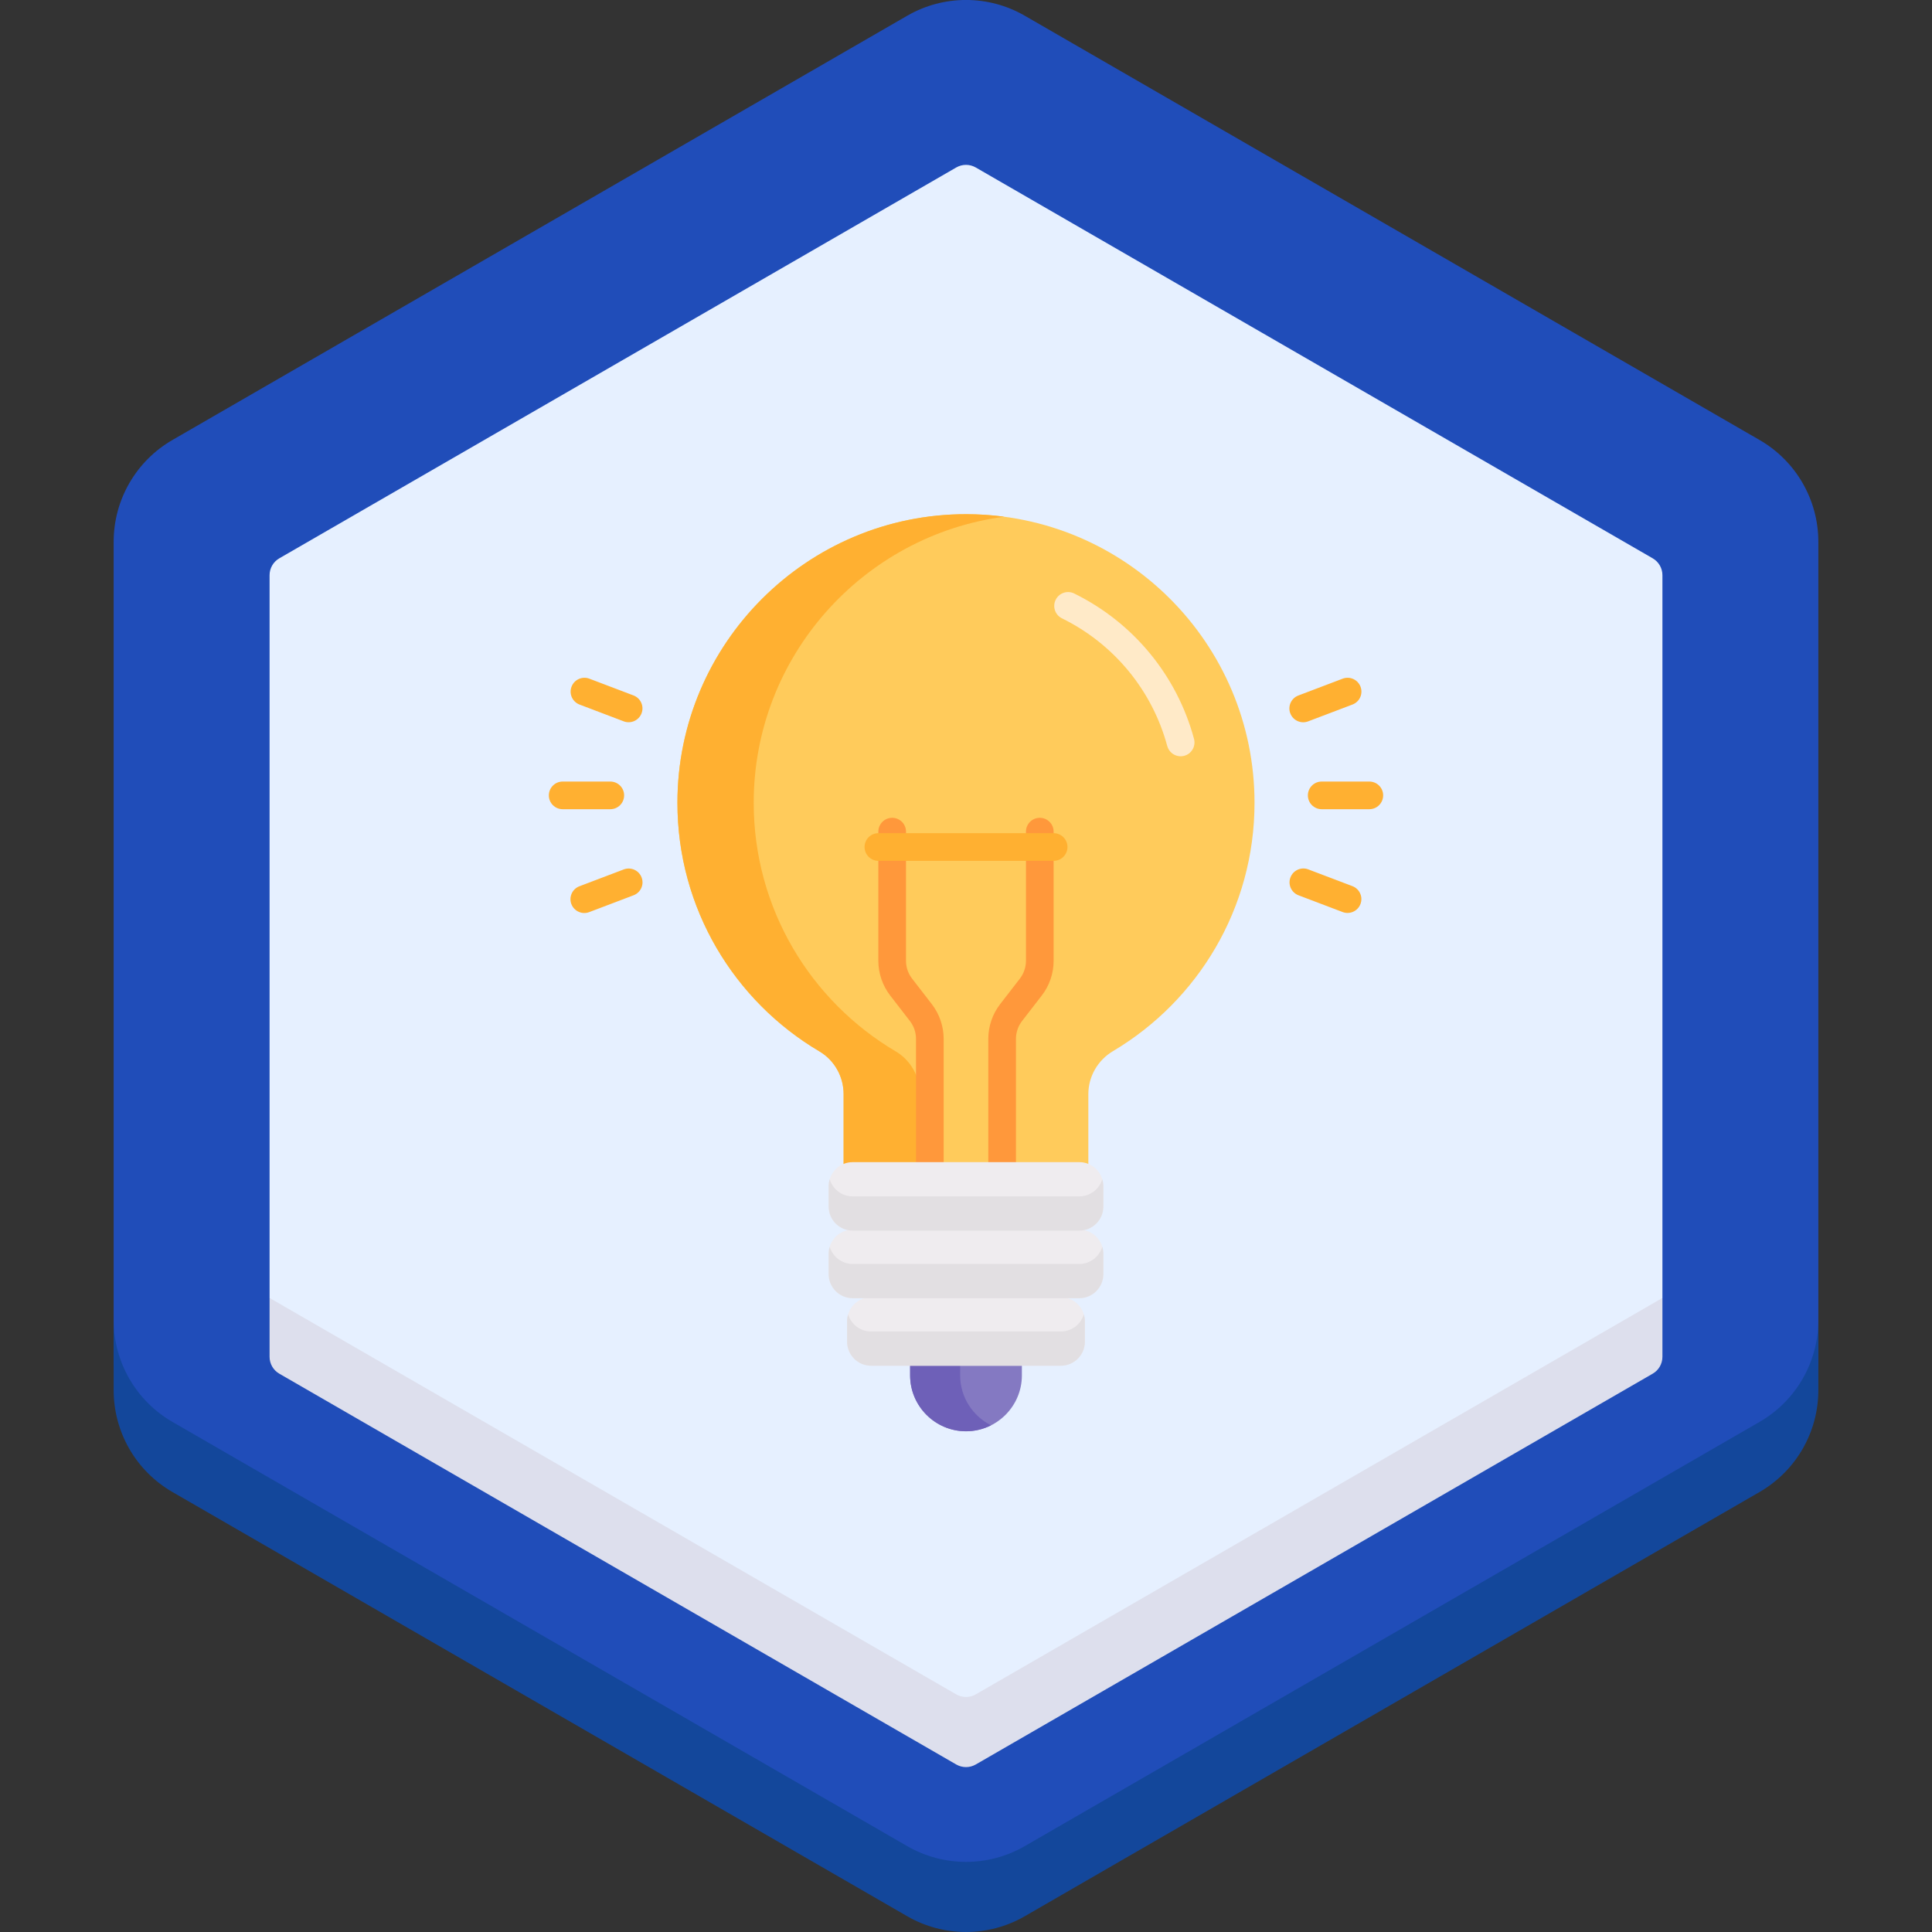 <?xml version="1.0" encoding="UTF-8"?>
<svg id="Layer_1" data-name="Layer 1" xmlns="http://www.w3.org/2000/svg" viewBox="0 0 512 512">
  <rect x="0" y="0" width="512" height="512" fill="#333333" stroke="none"/>
  <defs>
    <style>
      .cls-1 {
        fill: #ffcb5b;
      }

      .cls-2 {
        fill: #e6f0ff;
      }

      .cls-3 {
        fill: #6e60b8;
      }

      .cls-4 {
        fill: #13479b;
      }

      .cls-5 {
        fill: #e2dfe2;
      }

      .cls-6 {
        fill: #204db9;
      }

      .cls-7 {
        fill: #ff983b;
      }

      .cls-8 {
        fill: #efecef;
      }

      .cls-9 {
        fill: #ffb031;
      }

      .cls-10 {
        fill: #8479c2;
      }

      .cls-11 {
        fill: #dddfed;
      }

      .cls-12 {
        fill: #ffeac8;
      }
    </style>
  </defs>
  <g>
    <path class="cls-6" d="M481.88,359.42V143.58c0-11.13-5.94-21.42-15.58-26.98L271.58,4.17c-9.64-5.57-21.52-5.57-31.16,0L45.7,116.6c-9.64,5.57-15.58,15.85-15.58,26.98v215.84c0,11.13,5.94,21.42,15.58,26.98l194.72,112.42c9.64,5.57,21.52,5.57,31.16,0l194.72-112.42c9.64-5.57,15.58-15.85,15.58-26.98Z"/>
    <path class="cls-4" d="M466.3,376.82l-194.72,112.42c-9.64,5.57-21.52,5.57-31.16,0L45.7,376.82c-9.64-5.57-15.58-15.85-15.58-26.98v18.58c0,11.13,5.94,21.42,15.58,26.98l194.72,112.42c9.64,5.57,21.52,5.57,31.16,0l194.72-112.42c9.64-5.57,15.58-15.85,15.58-26.98v-18.58c0,11.13-5.94,21.42-15.58,26.98Z"/>
    <path class="cls-2" d="M440.56,343.97V152.43c0-1.84-.98-3.55-2.58-4.47L258.58,44.38c-1.6-.92-3.56-.92-5.16,0L74.02,147.96c-1.6,.92-2.58,2.63-2.58,4.47v191.55l10.79,15.81,173.77,100.33,173.77-100.33,10.79-15.81Z"/>
    <path class="cls-11" d="M71.44,343.97v15.6c0,1.84,.98,3.55,2.58,4.47l179.4,103.57c1.6,.92,3.56,.92,5.16,0l179.4-103.57c1.6-.92,2.58-2.63,2.58-4.47v-15.6l-181.98,105.06c-1.6,.92-3.56,.92-5.16,0l-181.98-105.06Z"/>
  </g>
  <g>
    <path class="cls-1" d="M256.1,136.27c-42.2-.06-76.58,34.28-76.58,76.48,0,28.05,15.1,52.57,37.62,65.88,4,2.36,6.42,6.69,6.42,11.34v18.63c.76-.32,1.58-.48,2.4-.48h60.06c.85,0,1.66,.17,2.4,.48v-18.63c0-4.7,2.51-9.02,6.55-11.42,22.44-13.33,37.49-37.8,37.49-65.8,0-42.2-34.18-76.42-76.37-76.48Z"/>
    <path class="cls-9" d="M243.78,289.96c0-4.64-2.42-8.98-6.42-11.34-22.52-13.31-37.62-37.83-37.62-65.88,0-38.74,28.98-70.85,66.39-75.81-3.32-.44-6.67-.66-10.02-.67-42.2-.06-76.58,34.28-76.58,76.48,0,28.05,15.1,52.57,37.62,65.88,4,2.36,6.42,6.69,6.42,11.34v18.63c.76-.32,1.58-.48,2.4-.48h17.81v-18.15Z"/>
    <path class="cls-7" d="M265.58,311.77c-2.03,0-3.67-1.64-3.67-3.67h0v-32.82c0-3.3,1.11-6.55,3.13-9.16l5.25-6.79c1.03-1.34,1.59-2.99,1.6-4.68v-34.25c0-2.03,1.64-3.67,3.66-3.67,2.03,0,3.67,1.64,3.67,3.66h0v34.26c0,3.3-1.11,6.55-3.13,9.16l-5.25,6.79c-1.03,1.34-1.59,2.99-1.6,4.68v32.82c0,2.03-1.64,3.67-3.67,3.67h0Zm-19.16,0c-2.03,0-3.67-1.64-3.67-3.67h0v-32.82c0-1.68-.57-3.35-1.6-4.68l-5.25-6.79c-2.02-2.63-3.12-5.85-3.13-9.16v-34.25c0-2.03,1.64-3.67,3.66-3.67,2.03,0,3.67,1.64,3.67,3.66h0v34.26c0,1.68,.57,3.35,1.6,4.68l5.25,6.79c2.02,2.63,3.12,5.85,3.13,9.16v32.82c0,2.03-1.64,3.67-3.67,3.67h0Z"/>
    <path class="cls-12" d="M309.35,197.77c-3.97-14.79-14.16-27.16-27.97-33.93-1.8-.92-2.52-3.13-1.59-4.94,.9-1.76,3.03-2.49,4.82-1.65,15.71,7.7,27.31,21.78,31.83,38.61,.49,1.96-.7,3.96-2.66,4.45-1.92,.48-3.88-.65-4.42-2.55h0Z"/>
    <path class="cls-10" d="M241.19,361.81v2.69c0,8.15,6.66,14.81,14.81,14.81s14.81-6.66,14.81-14.81v-2.69h-29.62Z"/>
    <path class="cls-3" d="M254.45,364.49v-2.69h-13.26v2.69c0,8.15,6.66,14.81,14.81,14.81,2.38,0,4.63-.57,6.63-1.58-4.84-2.44-8.18-7.46-8.18-13.23h0Z"/>
    <path class="cls-9" d="M279.22,228.13h-46.43c-2.03,0-3.67-1.64-3.67-3.66,0-2.03,1.64-3.67,3.66-3.67h46.44c2.03,0,3.67,1.64,3.67,3.66,0,2.03-1.64,3.67-3.66,3.67h0Zm-117.48-13.68h-12.62c-2.03,0-3.67-1.64-3.67-3.66,0-2.03,1.64-3.67,3.66-3.67h12.62c2.03,0,3.67,1.64,3.67,3.66,0,2.03-1.64,3.67-3.66,3.67h0Zm3.6-23.27l-11.8-4.48c-1.88-.75-2.81-2.88-2.06-4.76,.73-1.85,2.8-2.78,4.66-2.1l11.8,4.48c1.88,.75,2.81,2.88,2.06,4.76-.73,1.85-2.8,2.78-4.66,2.1Zm-13.92,48.42c-.72-1.89,.23-4.01,2.13-4.73l11.8-4.48c1.9-.69,4.01,.29,4.7,2.19,.68,1.87-.25,3.93-2.1,4.66l-11.8,4.48c-1.89,.72-4.01-.23-4.73-2.13,0,0,0,0,0,0Zm211.47-25.15h-12.62c-2.03,0-3.67-1.64-3.67-3.66,0-2.03,1.64-3.67,3.66-3.67h12.62c2.03,0,3.67,1.64,3.67,3.66,0,2.03-1.64,3.67-3.66,3.67h0Zm-20.95-25.4c-.72-1.89,.23-4.01,2.13-4.73l11.8-4.48c1.9-.69,4.01,.29,4.7,2.19,.68,1.87-.25,3.93-2.1,4.66l-11.8,4.48c-1.89,.72-4.01-.23-4.73-2.13Zm13.92,52.67l-11.8-4.48c-1.88-.75-2.81-2.88-2.06-4.76,.73-1.85,2.8-2.78,4.66-2.1l11.8,4.48c1.88,.75,2.81,2.88,2.06,4.76-.73,1.85-2.8,2.78-4.66,2.1Z"/>
    <path class="cls-8" d="M281.14,343.78h-50.29c-3.51,0-6.36,2.85-6.36,6.36v5.42c0,3.51,2.85,6.36,6.36,6.36h50.29c3.51,0,6.36-2.85,6.36-6.36v-5.42c0-3.51-2.85-6.36-6.36-6.36Z"/>
    <path class="cls-5" d="M281.14,352.86h-50.29c-2.87,0-5.31-1.92-6.09-4.54-.18,.59-.27,1.21-.27,1.83v5.42c0,3.51,2.85,6.36,6.36,6.36h50.29c3.51,0,6.36-2.85,6.36-6.36v-5.42c0-.64-.1-1.25-.27-1.83-.79,2.62-3.22,4.54-6.09,4.54Z"/>
    <path class="cls-8" d="M286.03,325.88h-60.06c-3.51,0-6.36,2.85-6.36,6.36v5.42c0,3.51,2.85,6.36,6.36,6.36h60.06c3.51,0,6.36-2.85,6.36-6.36v-5.42c0-3.51-2.85-6.36-6.36-6.36Z"/>
    <path class="cls-5" d="M286.03,334.96h-60.06c-2.87,0-5.31-1.92-6.09-4.54-.18,.59-.27,1.21-.27,1.83v5.42c0,3.51,2.85,6.36,6.36,6.36h60.06c3.51,0,6.36-2.85,6.36-6.36v-5.42c0-.64-.1-1.25-.27-1.83-.79,2.62-3.22,4.54-6.09,4.54Z"/>
    <path class="cls-8" d="M286.03,307.98h-60.06c-3.51,0-6.36,2.85-6.36,6.36v5.42c0,3.51,2.85,6.36,6.36,6.36h60.06c3.51,0,6.36-2.85,6.36-6.36v-5.42c0-3.51-2.85-6.36-6.36-6.36Z"/>
    <path class="cls-5" d="M286.03,317.05h-60.06c-2.87,0-5.31-1.92-6.09-4.54-.18,.59-.27,1.21-.27,1.83v5.42c0,3.51,2.85,6.36,6.36,6.36h60.06c3.51,0,6.36-2.85,6.36-6.36v-5.42c0-.64-.1-1.25-.27-1.83-.79,2.62-3.22,4.54-6.09,4.54Z"/>
  </g>
</svg>